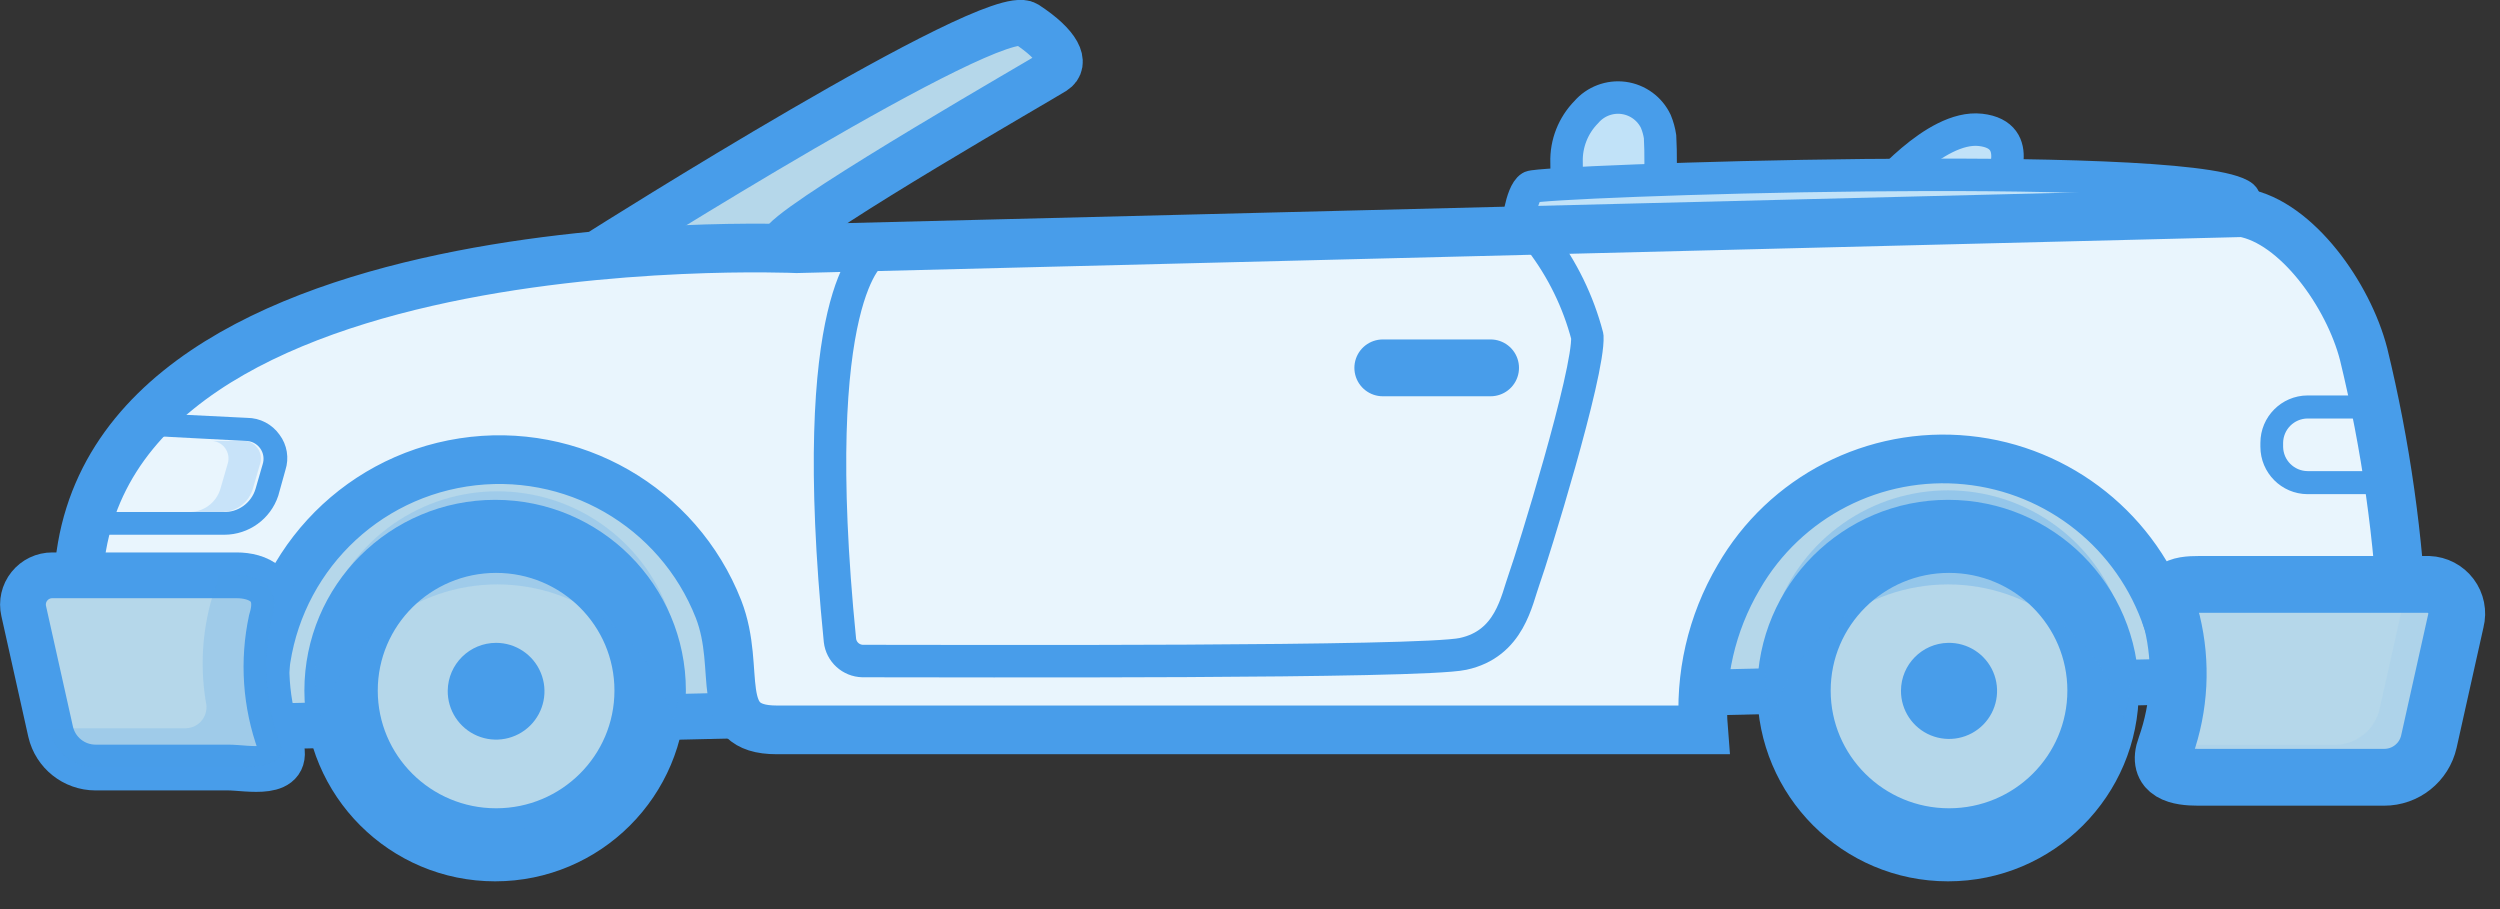 <?xml version="1.0" encoding="UTF-8"?>
<svg width="77px" height="28px" viewBox="0 0 77 28" version="1.1" xmlns="http://www.w3.org/2000/svg" xmlns:xlink="http://www.w3.org/1999/xlink">
    <rect x="0" y="0" width="77" height="28" fill="#333333" stroke="none"/>
    <!-- Generator: sketchtool 52.3 (67297) - http://www.bohemiancoding.com/sketch -->
    <title>0ABC0E40-F492-43E6-960A-BE5498CA70BE@1.5x</title>
    <desc>Created with sketchtool.</desc>
    <g id="Page-1" stroke="none" stroke-width="1" fill="none" fill-rule="evenodd">
        <g id="Car-Model-Icons" transform="translate(-277, -111)">
            <g id="Convertible" transform="translate(277, 111)">
                <path d="M51,3.74 C50.813,3.347 50.44,3.075 50.008,3.016 C49.577,2.958 49.145,3.121 48.86,3.45 C48.454,3.862 48.233,4.422 48.25,5 C48.236,5.696 48.398,6.383 48.72,7 L50.93,7.39 C51.117,6.341 51.184,5.274 51.13,4.21 C51.106,4.049 51.062,3.891 51,3.74 Z" id="Path" stroke="#489DEA" fill="#C1E2F8"></path>
                <path d="M61.59,5.69 C61.59,5.69 62.42,4.16 61,4 C59.58,3.84 57.86,6 57.8,6 C57.74,6 61.59,5.69 61.59,5.69 Z" id="Path" stroke="#489DEA" fill="#C1E2F8"></path>
                <path d="M31.61,0.74 C32.61,1.39 32.86,1.95 32.47,2.2 C32.08,2.45 25.06,6.47 24.17,7.41 C23.43,8.18 19.59,8.34 19.59,8.34 L18.59,7.69 C18.59,7.69 30.59,0.1 31.61,0.74 Z" id="Path" stroke="#489DEA" stroke-width="1.41" fill="#B5D7EA" stroke-linecap="round" stroke-linejoin="round"></path>
                <path d="M46.73,7.08 C46.73,7.08 46.84,5.95 47.15,5.76 C47.46,5.57 67,4.9 69,6 C71,7.1 47.57,7.65 46.73,7.08 Z" id="Path" stroke="#489DEA" fill="#C1E2F8"></path>
                <polygon id="Path" stroke="#489DEA" stroke-width="1.41" fill="#B5D7EA" stroke-linecap="round" stroke-linejoin="round" points="69.87 13 7.59 13 7.21 22.4 70.47 20.91"></polygon>
                <path d="M24.54,7.66 C24.54,7.66 1.5,6.63 2.43,19 C2.493,19.986 2.977,20.897 3.76,21.5 L3.85,21.56 C4.662,22.155 5.643,22.477 6.65,22.48 C7.474,22.433 8.121,21.755 8.13,20.93 C8.358,17.541 10.905,14.763 14.262,14.243 C17.618,13.722 20.887,15.599 22.13,18.76 C22.87,20.66 21.89,22.48 23.92,22.48 L52.47,22.48 C52.338,20.84 52.715,19.198 53.55,17.78 C54.978,15.297 57.731,13.885 60.581,14.172 C63.43,14.459 65.846,16.392 66.75,19.11 C67.33,20.85 68.61,22.48 70.44,22.48 C72.27,22.48 74.22,21.27 74.01,19.48 C73.889,16.591 73.484,13.72 72.8,10.91 C72.33,9.08 70.73,6.84 69.08,6.55 L24.54,7.66 Z" id="Path" fill="#E9F5FD"></path>
                <path d="M45.91,11.33 L42.59,11.33" id="Path" stroke="#489DEA" stroke-width="1.75" stroke-linecap="round" stroke-linejoin="round"></path>
                <path d="M71.07,14.86 C70.462,14.86 69.97,14.368 69.97,13.76 L69.97,13.64 C69.97,13.032 70.462,12.54 71.07,12.54 L73,12.54 C73.177,12.543 73.325,12.675 73.35,12.85 L73.55,14.47 C73.57,14.568 73.54,14.669 73.47,14.74 C73.403,14.819 73.304,14.863 73.2,14.86 L71.07,14.86 Z" id="Path" fill="#E9F5FD"></path>
                <path d="M73,12.89 L73.2,14.51 L71.07,14.51 C70.658,14.505 70.325,14.172 70.32,13.76 L70.32,13.64 C70.325,13.228 70.658,12.895 71.07,12.89 L73,12.89 Z M73,12.18 L71.07,12.18 C70.268,12.185 69.62,12.838 69.62,13.64 L69.62,13.76 C69.62,14.562 70.268,15.215 71.07,15.22 L73.2,15.22 C73.403,15.221 73.597,15.133 73.73,14.98 C73.868,14.829 73.931,14.623 73.9,14.42 L73.7,12.8 C73.651,12.449 73.354,12.186 73,12.18 Z" id="Shape" fill="#489DEA" fill-rule="nonzero"></path>
                <path d="M2.92,16.12 C2.779,16.122 2.651,16.04 2.594,15.911 C2.538,15.782 2.564,15.632 2.66,15.53 C2.942,15.236 3.175,14.898 3.35,14.53 C3.463,14.094 3.624,13.671 3.83,13.27 C3.891,13.155 4.01,13.083 4.14,13.08 L7.59,13.26 C7.876,13.264 8.142,13.404 8.307,13.638 C8.471,13.872 8.513,14.17 8.42,14.44 L8.21,15.18 C8.032,15.767 7.494,16.172 6.88,16.18 L2.92,16.12 Z" id="Path" fill="#E9F5FD"></path>
                <path d="M4.14,13.4 L7.57,13.58 C7.746,13.581 7.91,13.666 8.013,13.808 C8.116,13.95 8.144,14.133 8.09,14.3 L7.87,15.06 C7.738,15.497 7.326,15.79 6.87,15.77 L2.87,15.77 C3.189,15.425 3.45,15.03 3.64,14.6 C3.753,14.19 3.904,13.792 4.09,13.41 L4.14,13.4 Z M4.09,12.71 C3.826,12.712 3.585,12.858 3.46,13.09 C3.266,13.518 3.112,13.963 3,14.42 C2.836,14.741 2.627,15.038 2.38,15.3 C2.202,15.508 2.159,15.8 2.27,16.05 C2.379,16.306 2.631,16.472 2.91,16.47 L6.91,16.47 C7.664,16.469 8.333,15.986 8.57,15.27 L8.79,14.48 C8.911,14.109 8.844,13.702 8.61,13.39 C8.38,13.065 8.008,12.871 7.61,12.87 L4.18,12.7 L4.09,12.71 Z" id="Shape" fill="#489DEA" fill-rule="nonzero"></path>
                <g id="Group" opacity="0.2" transform="translate(5, 13)" fill="#489DEA">
                    <path d="M2.58,0.58 L1.5,0.58 C1.673,0.581 1.835,0.664 1.936,0.805 C2.037,0.945 2.064,1.126 2.01,1.29 L1.79,2.05 C1.662,2.491 1.249,2.788 0.79,2.77 L1.79,2.77 C2.249,2.788 2.662,2.491 2.79,2.05 L3.01,1.29 C3.059,1.138 3.039,0.973 2.957,0.837 C2.874,0.701 2.737,0.607 2.58,0.58 Z" id="Path"></path>
                </g>
                <path d="M10.25,21.27 C10.25,24.031 12.489,26.27 15.25,26.27 C18.011,26.27 20.25,24.031 20.25,21.27 C20.25,18.509 18.011,16.27 15.25,16.27 C12.489,16.27 10.25,18.509 10.25,21.27 Z" id="Path" stroke="#489DEA" stroke-width="1.75" fill="#B5D7EA" stroke-linecap="round" stroke-linejoin="round"></path>
                <ellipse id="Oval" stroke="#489DEA" stroke-width="0.71" fill="#B5D7EA" stroke-linecap="round" stroke-linejoin="round" cx="15.28" cy="21.27" rx="4" ry="3.98"></ellipse>
                <path d="M13.79,21.27 C13.782,21.874 14.14,22.424 14.696,22.661 C15.252,22.898 15.896,22.775 16.326,22.351 C16.757,21.926 16.888,21.284 16.658,20.725 C16.429,20.165 15.884,19.8 15.28,19.8 C14.465,19.8 13.801,20.455 13.79,21.27 Z" id="Path" fill="#489DEA"></path>
                <path d="M55,21.27 C55,24.031 57.239,26.27 60,26.27 C62.761,26.27 65,24.031 65,21.27 C65,18.509 62.761,16.27 60,16.27 C57.239,16.27 55,18.509 55,21.27 Z" id="Path" stroke="#489DEA" stroke-width="1.75" fill="#B5D7EA" stroke-linecap="round" stroke-linejoin="round"></path>
                <ellipse id="Oval" stroke="#489DEA" stroke-width="0.71" fill="#B5D7EA" stroke-linecap="round" stroke-linejoin="round" cx="60.03" cy="21.27" rx="4" ry="3.98"></ellipse>
                <path d="M58.55,21.27 C58.546,21.872 58.907,22.417 59.464,22.647 C60.02,22.877 60.661,22.748 61.084,22.319 C61.507,21.89 61.627,21.248 61.39,20.695 C61.152,20.142 60.602,19.788 60,19.8 C59.198,19.816 58.555,20.468 58.55,21.27 Z" id="Path" fill="#489DEA"></path>
                <path d="M26.88,7.78 C26.88,7.78 24.8,9 25.87,19.72 C25.91,20.079 26.209,20.352 26.57,20.36 C29.73,20.36 43.78,20.42 45.06,20.14 C46.51,19.83 46.71,18.48 46.95,17.82 C47.19,17.16 48.95,11.49 48.89,10.36 C48.611,9.291 48.121,8.288 47.45,7.41" id="Path" stroke="#489DEA" stroke-linecap="round" stroke-linejoin="round"></path>
                <path d="M24.54,7.66 C24.54,7.66 1.5,6.63 2.43,19 C2.493,19.986 2.977,20.897 3.76,21.5 L3.85,21.56 C4.662,22.155 5.643,22.477 6.65,22.48 C7.474,22.433 8.121,21.755 8.13,20.93 C8.358,17.541 10.905,14.763 14.262,14.243 C17.618,13.722 20.887,15.599 22.13,18.76 C22.87,20.66 21.89,22.48 23.92,22.48 L52.47,22.48 C52.338,20.84 52.715,19.198 53.55,17.78 C54.978,15.297 57.731,13.885 60.581,14.172 C63.43,14.459 65.846,16.392 66.75,19.11 C67.33,20.85 68.61,22.48 70.44,22.48 C72.27,22.48 74.22,21.27 74.01,19.48 C73.889,16.591 73.484,13.72 72.8,10.91 C72.33,9.08 70.73,6.84 69.08,6.55 L24.54,7.66 Z" id="Path" stroke="#489DEA" stroke-width="1.5"></path>
                <path d="M8.62,22.89 C9,23.96 7.62,23.64 7.03,23.64 L2.94,23.64 C2.28,23.638 1.709,23.183 1.56,22.54 L0.73,18.82 C0.669,18.553 0.733,18.272 0.905,18.058 C1.076,17.844 1.336,17.719 1.61,17.72 L7.29,17.72 C7.92,17.72 8.7,18.02 8.36,19.1 C8.089,20.363 8.179,21.676 8.62,22.89 Z" id="Path" stroke="#489DEA" stroke-width="1.41" fill="#B5D7EA" stroke-linecap="round" stroke-linejoin="round"></path>
                <path d="M8.62,22.89 C8.174,21.677 8.084,20.362 8.36,19.1 C8.7,18.02 7.92,17.71 7.29,17.71 L6.7,17.71 C6.7,17.77 6.7,17.83 6.7,17.9 C6.257,19.087 6.132,20.37 6.34,21.62 C6.388,21.809 6.349,22.011 6.232,22.168 C6.116,22.325 5.935,22.421 5.74,22.43 L1.54,22.43 L1.54,22.53 C1.689,23.173 2.26,23.628 2.92,23.63 L7,23.63 C7.65,23.63 8.91,23.68 8.62,22.89 Z" id="Path" fill="#489DEA" opacity="0.2"></path>
                <g id="Group" opacity="0.3" style="mix-blend-mode: multiply;" transform="translate(54, 15)" fill="#489DEA">
                    <path d="M6,3 C8.549,3.003 10.775,4.724 11.42,7.19 C12.038,4.906 11.159,2.48 9.222,1.121 C7.285,-0.237 4.705,-0.237 2.768,1.121 C0.831,2.48 -0.048,4.906 0.57,7.19 C1.219,4.723 3.449,3.002 6,3 Z" id="Path"></path>
                </g>
                <g id="Group" opacity="0.2" transform="translate(9, 15)" fill="#489DEA">
                    <path d="M6.32,3 C8.869,3.003 11.095,4.724 11.74,7.19 C12.348,4.912 11.468,2.498 9.537,1.146 C7.605,-0.206 5.035,-0.206 3.103,1.146 C1.172,2.498 0.292,4.912 0.9,7.19 C1.542,4.722 3.77,3 6.32,3 Z" id="Path"></path>
                </g>
                <path d="M66.7,23 C66.39,23.83 67.12,23.94 67.7,23.94 L73.43,23.94 C74.091,23.942 74.665,23.485 74.81,22.84 L75.64,19.12 C75.707,18.856 75.651,18.577 75.487,18.359 C75.324,18.142 75.072,18.01 74.8,18 L67.74,18 C67.12,18 66.53,18.07 66.9,19.16 C67.208,20.432 67.139,21.767 66.7,23 Z" id="Path" stroke="#489DEA" stroke-width="1.41" fill="#B5D7EA" stroke-linecap="round" stroke-linejoin="round"></path>
                <g id="Group" opacity="0.2" transform="translate(66, 18)" fill="#489DEA">
                    <path d="M8.52,0.06 L8.12,0.06 C8.115,0.08 8.115,0.1 8.12,0.12 L7.29,3.84 C7.141,4.483 6.57,4.938 5.91,4.94 L0.46,4.94 L0.46,5.04 C0.16,5.87 0.88,5.98 1.46,5.98 L7.2,5.98 C7.857,5.977 8.426,5.521 8.57,4.88 L9.4,1.16 C9.461,0.893 9.397,0.612 9.225,0.398 C9.054,0.184 8.794,0.059 8.52,0.06 Z" id="Path" opacity="0.3" style="mix-blend-mode: multiply;"></path>
                </g>
                <path d="M66.7,23 C66.39,23.83 67.12,23.94 67.7,23.94 L73.43,23.94 C74.091,23.942 74.665,23.485 74.81,22.84 L75.64,19.12 C75.707,18.856 75.651,18.577 75.487,18.359 C75.324,18.142 75.072,18.01 74.8,18 L67.74,18 C67.12,18 66.53,18.07 66.9,19.16 C67.208,20.432 67.139,21.767 66.7,23 Z" id="Path" stroke="#489DEA" stroke-width="1.75" stroke-linecap="round" stroke-linejoin="round"></path>
            </g>
        </g>
    </g>
</svg>